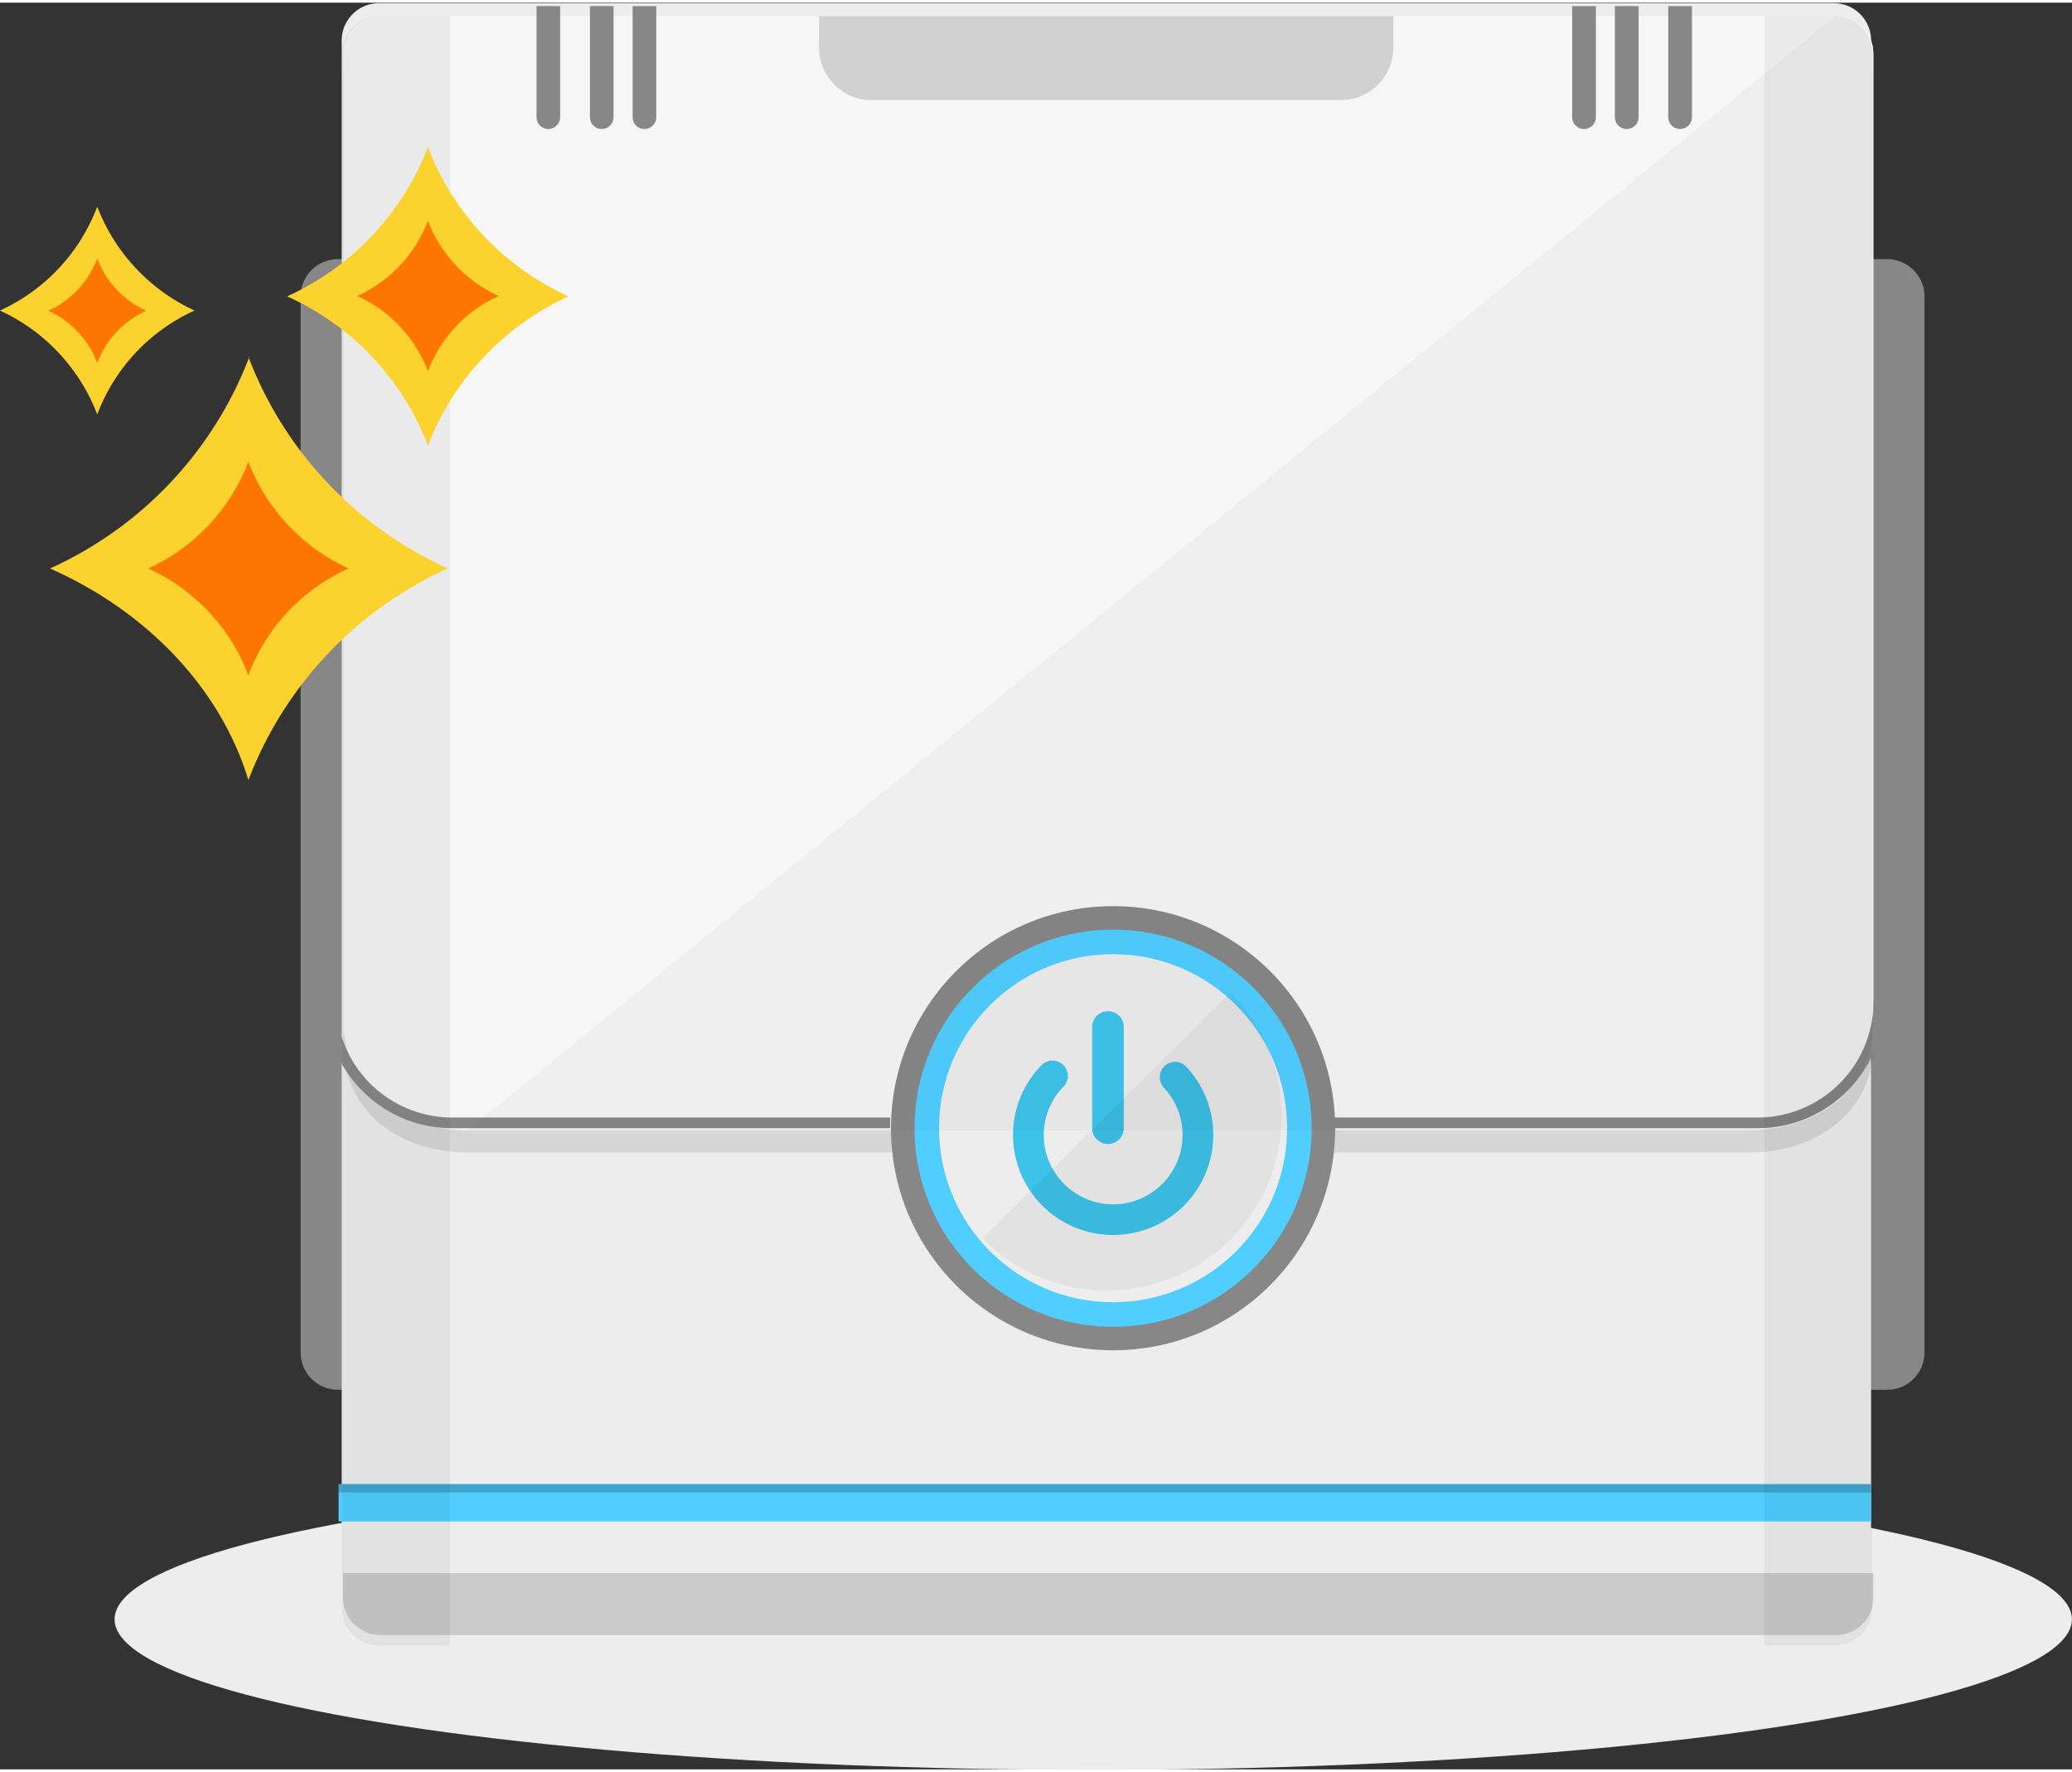 <svg xmlns="http://www.w3.org/2000/svg" height="89.8" width="105" viewBox="0 0 105.265 89.754"><rect x="0" y="0" width="105.265" height="89.754" fill="#333333" stroke="none"/><g transform="matrix(1.13 0 0 1.13 .93 -175.6)"><ellipse rx="125" transform="matrix(.352 0 0 .48 -.6 122)" ry="14.1" cy="221" cx="139" fill="#ededed"/><g fill="#878787"><path d="M20.9 216.08c0 .926-.75 1.68-1.68 1.68h-4.848a1.68 1.68 0 0 1-1.68-1.68v-47.472c0-.926.75-1.68 1.68-1.68h4.848c.926 0 1.68.754 1.68 1.68v47.472zM85.7 216.08c0 .926-.75 1.68-1.68 1.68h-4.848a1.68 1.68 0 0 1-1.68-1.68v-47.472c0-.926.75-1.68 1.68-1.68h4.848c.926 0 1.68.754 1.68 1.68v47.472z"/></g><path fill="#ededed" d="M81.7 156H16.3c-.927 0-1.68.75-1.68 1.68v43.56c0 2.99 2.5 4.85 5.59 4.85h57.6c3.09 0 5.59-1.86 5.59-4.85v-43.56c0-.927-.75-1.68-1.68-1.68z"/><path fill="#ededed" d="M83.3 227c0 .926-.75 1.68-1.68 1.68h-65.4a1.68 1.68 0 0 1-1.68-1.68v-69.9c0-.927.75-1.68 1.68-1.68h65.4c.927 0 1.68.75 1.68 1.68V227z"/><path opacity=".1" d="M81.7 157H16.3c-.927 0-1.68.75-1.68 1.68v43.56c0 2.99 2.5 4.85 5.59 4.85h57.6c3.09 0 5.59-1.86 5.59-4.85v-43.56c0-.926-.75-1.68-1.68-1.68z"/><path fill="#f6f6f6" d="M81.7 156H16.3c-.927 0-1.68.75-1.68 1.68v43.56c0 2.99 2.5 4.85 5.59 4.85h57.6c3.09 0 5.59-1.86 5.59-4.85v-43.56c0-.927-.75-1.68-1.68-1.68z"/><g fill="#878787"><circle transform="matrix(.48 0 0 .48 -34.3 122)" cy="175" cx="174" r="20.8"/><path d="M39.2 206H19.5c-3.14 0-5.69-2.55-5.69-5.69h.48a5.22 5.22 0 0 0 5.21 5.21h19.7v.48zM78.2 206H58.5v-.48h19.7a5.22 5.22 0 0 0 5.21-5.21h.48c0 3.14-2.55 5.69-5.69 5.69z"/></g><circle transform="matrix(.48 0 0 .48 -34.3 122)" cy="175" cx="174" r="18.6" fill="#50ceff"/><circle transform="matrix(.48 0 0 .48 -34.3 122)" cy="175" cx="174" r="16.3" fill="#ededed"/><path fill="#50ceff" d="M14.4 222h68.9v1.68H14.4z"/><path opacity=".2" d="M14.4 222h68.9v.374H14.4z"/><path opacity=".05" d="M19.4 156h-3.17c-.927 0-1.68.75-1.68 1.68v69.9c0 .926.75 1.68 1.68 1.68h3.17v-73.2zM78.5 156h3.17c.927 0 1.68.75 1.68 1.68v69.9c0 .926-.75 1.68-1.68 1.68H78.5v-73.2z"/><g fill="#3dc2ea"><path d="M49.22 210.8a4.5 4.5 0 0 1-4.498-4.498c0-1.156.442-2.26 1.248-3.1a.69.69 0 1 1 .998.95 3.11 3.11 0 0 0-.864 2.15c0 1.72 1.4 3.12 3.12 3.12s3.12-1.4 3.12-3.12c0-.8-.306-1.563-.864-2.15a.69.69 0 0 1 .997-.95 4.482 4.482 0 0 1 1.248 3.1 4.5 4.5 0 0 1-4.497 4.498z"/><path d="M49.7 206a.71.71 0 0 1-1.42 0v-4.55a.71.71 0 0 1 1.42 0V206z"/></g><path opacity=".05" d="M43.4 211c3.06 3.06 8.01 3.06 11.1 0 3.06-3.06 3.06-8.01 0-11.1l-11.1 11z"/><g fill="#878787"><path d="M23.3 155.552v4.992c0 .294.238.533.528.533a.533.533 0 0 0 .533-.533v-4.992H23.3zM25.7 155.552v4.992c0 .294.238.533.528.533a.533.533 0 0 0 .533-.533v-4.992H25.7zM27.62 155.552v4.992c0 .294.238.533.528.533a.533.533 0 0 0 .533-.533v-4.992h-1.06z"/></g><g fill="#878787"><path d="M69.86 155.552v4.992a.533.533 0 0 0 1.066 0v-4.992h-1.06zM71.78 155.552v4.992a.533.533 0 0 0 1.066 0v-4.992H71.78zM74.18 155.552v4.992a.533.533 0 0 0 1.066 0v-4.992h-1.06z"/></g><path opacity=".15" d="M14.6 226v1.11c0 .926.75 1.68 1.68 1.68h65.44c.927 0 1.68-.75 1.68-1.68V226H14.6zM36 156v1.42c0 1.3 1.06 2.36 2.36 2.36h21.1c1.3 0 2.36-1.06 2.36-2.36V156h-25.8z"/><path opacity=".03" d="M81.7 156l-61.5 50.1h57.6c3.09 0 5.59-1.86 5.59-4.85v-43.56c0-.927-.75-1.68-1.68-1.68z"/></g><path fill="#fcd22e" d="M12.62 17.992c1.814 4.786 5.472 8.64 10.128 10.752A19.378 19.378 0 0 0 12.62 39.496c-1.44-4.752-5.28-8.64-10.08-10.752a19.377 19.377 0 0 0 10.128-10.752z"/><path fill="#fd7600" d="M12.62 23.32a9.808 9.808 0 0 0 5.088 5.424 9.655 9.655 0 0 0-5.088 5.424 9.778 9.778 0 0 0-5.088-5.424 9.763 9.763 0 0 0 5.088-5.424z"/><path fill="#fcd22e" d="M4.94 10.36a9.576 9.576 0 0 0 4.944 5.28 9.455 9.455 0 0 0-4.944 5.28 9.56 9.56 0 0 0-4.944-5.28 9.47 9.47 0 0 0 4.944-5.28z"/><path fill="#fd7600" d="M4.94 13a4.787 4.787 0 0 0 2.49 2.65 4.754 4.754 0 0 0-2.49 2.65 4.754 4.754 0 0 0-2.486-2.65A4.76 4.76 0 0 0 4.94 13z"/><path fill="#fcd22e" d="M21.74 7.336a13.67 13.67 0 0 0 7.152 7.584 13.767 13.767 0 0 0-7.152 7.584 13.67 13.67 0 0 0-7.152-7.584 13.767 13.767 0 0 0 7.152-7.584z"/><path fill="#fd7600" d="M21.74 11.08a6.898 6.898 0 0 0 3.595 3.82 6.852 6.852 0 0 0-3.595 3.822 6.86 6.86 0 0 0-3.59-3.82 6.874 6.874 0 0 0 3.59-3.822z"/></svg>